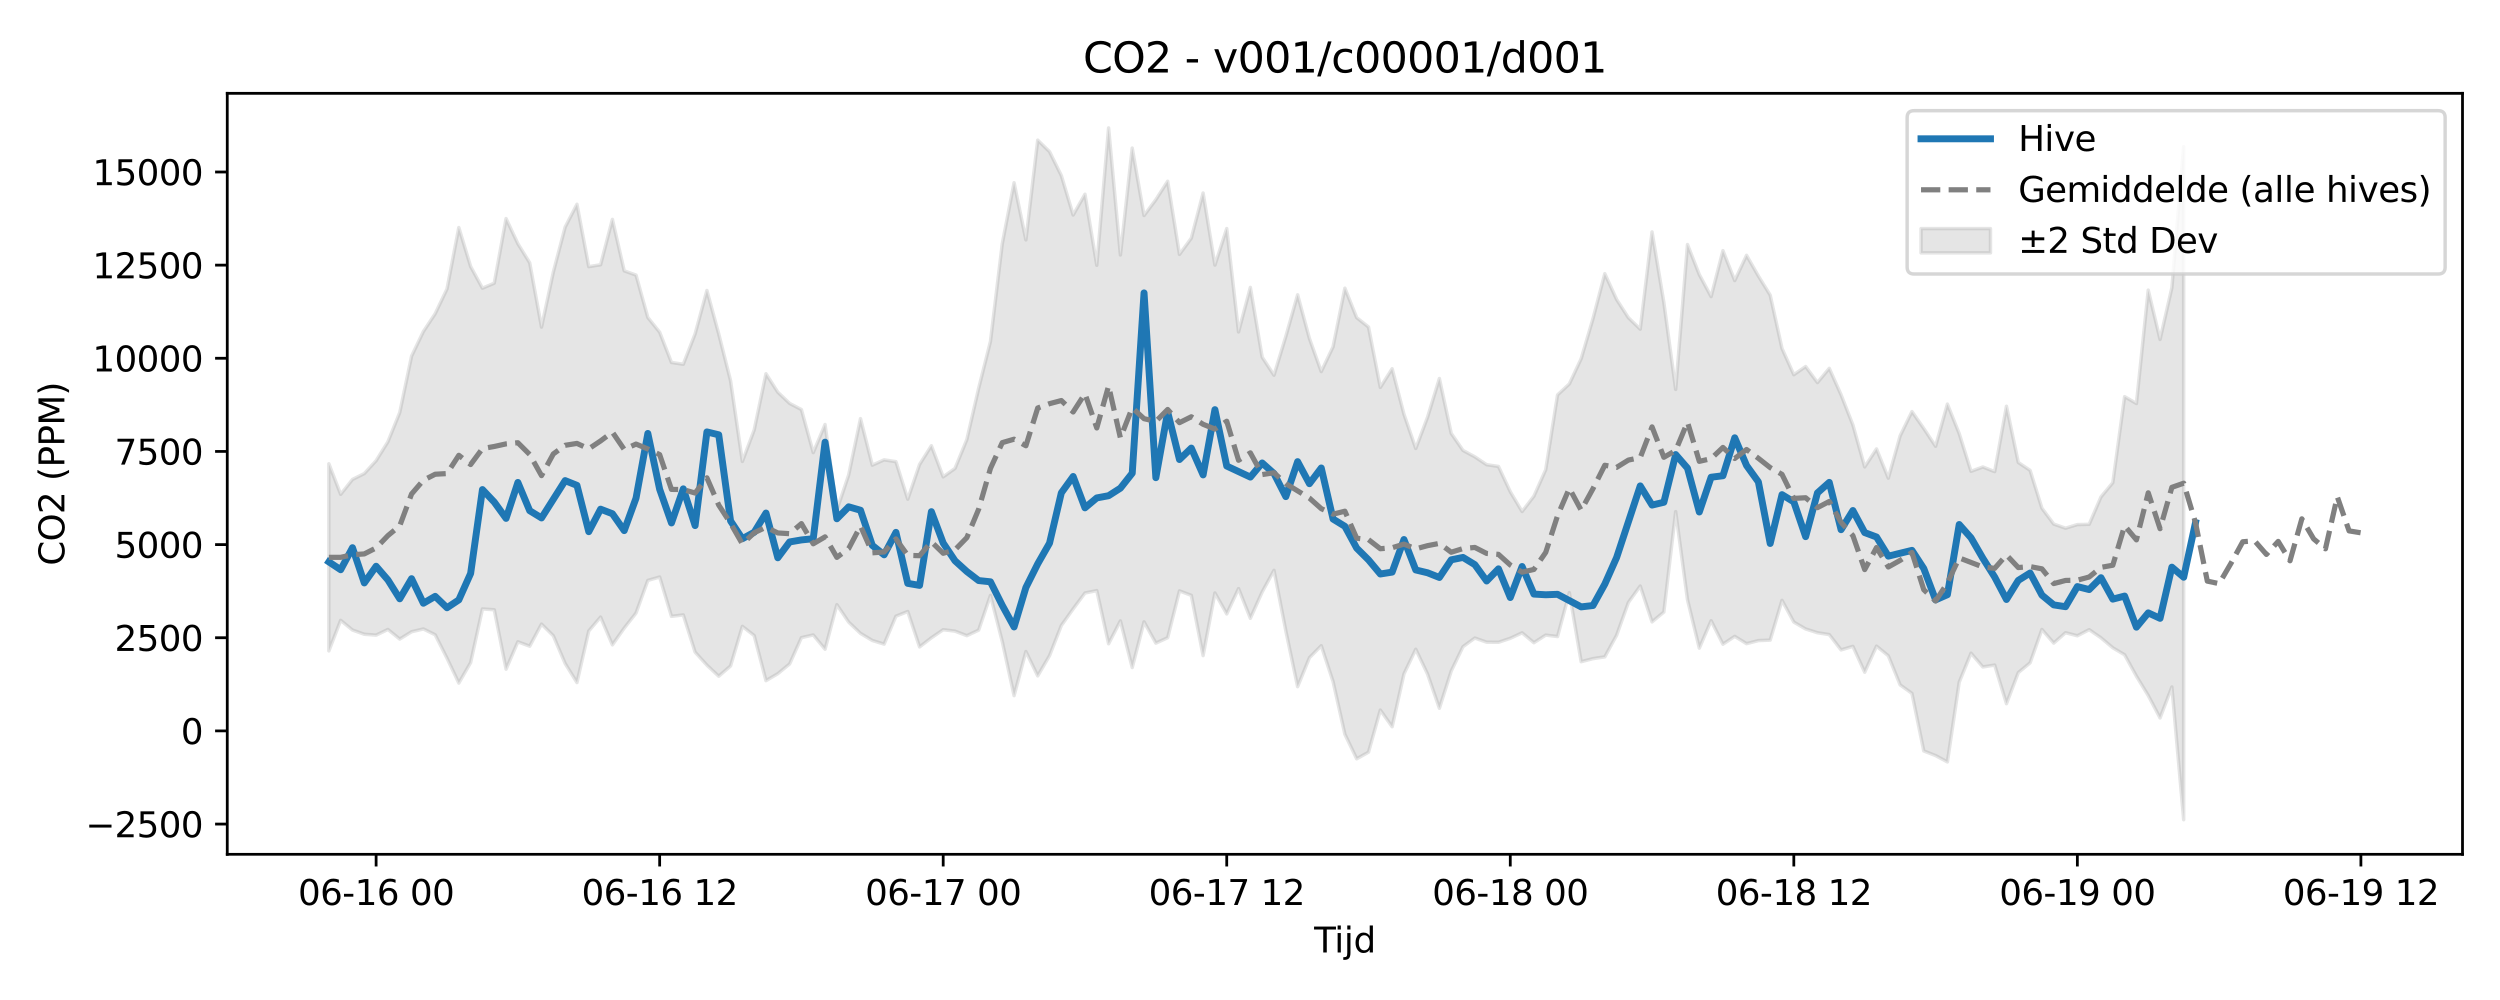 <?xml version="1.0" encoding="utf-8" standalone="no"?>
<!DOCTYPE svg PUBLIC "-//W3C//DTD SVG 1.1//EN"
  "http://www.w3.org/Graphics/SVG/1.1/DTD/svg11.dtd">
<svg xmlns:xlink="http://www.w3.org/1999/xlink" width="720pt" height="288pt" viewBox="0 0 720 288" xmlns="http://www.w3.org/2000/svg" version="1.1">
 <defs>
  <style type="text/css">*{stroke-linejoin: round; stroke-linecap: butt}</style>
 </defs>
 <g id="figure_1">
  <g id="patch_1">
   <path d="M 0 288 
L 720 288 
L 720 0 
L 0 0 
z
" style="fill: #ffffff"/>
  </g>
  <g id="axes_1">
   <g id="patch_2">
    <path d="M 65.45 246.04 
L 709.2 246.04 
L 709.2 26.88 
L 65.45 26.88 
z
" style="fill: #ffffff"/>
   </g>
   <g id="FillBetweenPolyCollection_1">
    <defs>
     <path id="mced9788701" d="M 94.711 -154.433 
L 94.711 -100.539 
L 98.114 -109.345 
L 101.516 -106.549 
L 104.919 -105.331 
L 108.321 -105.077 
L 111.724 -106.714 
L 115.126 -103.942 
L 118.529 -106.054 
L 121.931 -106.861 
L 125.334 -105.183 
L 128.736 -98.437 
L 132.139 -91.277 
L 135.541 -97.162 
L 138.944 -112.623 
L 142.346 -112.384 
L 145.749 -95.281 
L 149.151 -103.161 
L 152.554 -101.898 
L 155.956 -108.259 
L 159.359 -104.894 
L 162.761 -96.922 
L 166.164 -91.419 
L 169.566 -106.282 
L 172.968 -110.281 
L 176.371 -102.278 
L 179.773 -107.101 
L 183.176 -111.438 
L 186.578 -120.842 
L 189.981 -121.818 
L 193.383 -110.488 
L 196.786 -110.905 
L 200.188 -100.186 
L 203.591 -96.43 
L 206.993 -93.249 
L 210.396 -96.196 
L 213.798 -107.608 
L 217.201 -104.962 
L 220.603 -91.969 
L 224.006 -93.973 
L 227.408 -96.775 
L 230.811 -104.36 
L 234.213 -105.13 
L 237.616 -101.019 
L 241.018 -113.852 
L 244.421 -108.824 
L 247.823 -105.587 
L 251.226 -103.544 
L 254.628 -102.487 
L 258.031 -110.535 
L 261.433 -111.88 
L 264.836 -101.689 
L 268.238 -104.306 
L 271.641 -106.645 
L 275.043 -106.229 
L 278.446 -104.925 
L 281.848 -106.523 
L 285.25 -116.538 
L 288.653 -103.236 
L 292.055 -87.653 
L 295.458 -100.349 
L 298.86 -93.347 
L 302.263 -99.165 
L 305.665 -107.854 
L 309.068 -112.63 
L 312.47 -117.21 
L 315.873 -117.898 
L 319.275 -102.595 
L 322.678 -109.185 
L 326.08 -95.751 
L 329.483 -108.907 
L 332.885 -102.778 
L 336.288 -104.34 
L 339.69 -117.822 
L 343.093 -116.535 
L 346.495 -99.185 
L 349.898 -117.219 
L 353.3 -111.19 
L 356.703 -118.486 
L 360.105 -109.923 
L 363.508 -117.506 
L 366.91 -123.742 
L 370.313 -106.341 
L 373.715 -90.238 
L 377.118 -98.574 
L 380.52 -102.036 
L 383.923 -91.706 
L 387.325 -76.538 
L 390.727 -69.464 
L 394.13 -71.372 
L 397.532 -83.501 
L 400.935 -78.699 
L 404.337 -93.885 
L 407.74 -101.011 
L 411.142 -93.847 
L 414.545 -84.02 
L 417.947 -94.719 
L 421.35 -101.759 
L 424.752 -104.241 
L 428.155 -103.053 
L 431.557 -103.018 
L 434.96 -104.163 
L 438.362 -105.746 
L 441.765 -102.896 
L 445.167 -105.091 
L 448.57 -104.674 
L 451.972 -117.319 
L 455.375 -97.427 
L 458.777 -98.311 
L 462.18 -98.821 
L 465.582 -105.042 
L 468.985 -114.512 
L 472.387 -119.225 
L 475.79 -108.895 
L 479.192 -111.734 
L 482.595 -140.653 
L 485.997 -115.283 
L 489.4 -101.339 
L 492.802 -109.24 
L 496.204 -102.465 
L 499.607 -104.726 
L 503.009 -102.621 
L 506.412 -103.508 
L 509.814 -103.646 
L 513.217 -115.109 
L 516.619 -108.838 
L 520.022 -106.858 
L 523.424 -105.775 
L 526.827 -105.235 
L 530.229 -100.823 
L 533.632 -101.85 
L 537.034 -94.398 
L 540.437 -101.915 
L 543.839 -99.136 
L 547.242 -90.748 
L 550.644 -88.298 
L 554.047 -71.723 
L 557.449 -70.394 
L 560.852 -68.565 
L 564.254 -91.534 
L 567.657 -99.881 
L 571.059 -95.918 
L 574.462 -96.461 
L 577.864 -85.339 
L 581.267 -94.284 
L 584.669 -97.102 
L 588.072 -106.718 
L 591.474 -102.789 
L 594.877 -105.777 
L 598.279 -104.893 
L 601.682 -106.657 
L 605.084 -104.303 
L 608.486 -101.437 
L 611.889 -99.422 
L 615.291 -93.254 
L 618.694 -87.687 
L 622.096 -81.228 
L 625.499 -90.153 
L 628.901 -51.922 
L 628.901 -245.757 
L 628.901 -245.757 
L 625.499 -205.141 
L 622.096 -190.248 
L 618.694 -204.447 
L 615.291 -171.791 
L 611.889 -173.766 
L 608.486 -148.991 
L 605.084 -144.892 
L 601.682 -137 
L 598.279 -136.923 
L 594.877 -135.881 
L 591.474 -137.067 
L 588.072 -141.635 
L 584.669 -152.534 
L 581.267 -154.81 
L 577.864 -171.006 
L 574.462 -152.172 
L 571.059 -153.509 
L 567.657 -152.261 
L 564.254 -163.117 
L 560.852 -171.621 
L 557.449 -159.469 
L 554.047 -164.602 
L 550.644 -169.465 
L 547.242 -162.485 
L 543.839 -150.285 
L 540.437 -158.71 
L 537.034 -153.528 
L 533.632 -165.625 
L 530.229 -174.303 
L 526.827 -181.92 
L 523.424 -177.817 
L 520.022 -182.443 
L 516.619 -180.085 
L 513.217 -187.651 
L 509.814 -203.006 
L 506.412 -208.515 
L 503.009 -214.468 
L 499.607 -207.192 
L 496.204 -215.815 
L 492.802 -202.577 
L 489.4 -208.92 
L 485.997 -217.57 
L 482.595 -175.856 
L 479.192 -200.871 
L 475.79 -221.215 
L 472.387 -193.199 
L 468.985 -196.492 
L 465.582 -201.757 
L 462.18 -209.186 
L 458.777 -196.216 
L 455.375 -184.696 
L 451.972 -177.435 
L 448.57 -174.264 
L 445.167 -152.719 
L 441.765 -145.102 
L 438.362 -140.676 
L 434.96 -146.397 
L 431.557 -153.668 
L 428.155 -154.169 
L 424.752 -156.435 
L 421.35 -158.275 
L 417.947 -163.196 
L 414.545 -178.992 
L 411.142 -167.862 
L 407.74 -158.838 
L 404.337 -168.712 
L 400.935 -181.804 
L 397.532 -176.424 
L 394.13 -193.818 
L 390.727 -196.514 
L 387.325 -205.007 
L 383.923 -188.13 
L 380.52 -180.985 
L 377.118 -190.512 
L 373.715 -203.094 
L 370.313 -191.095 
L 366.91 -179.942 
L 363.508 -185.137 
L 360.105 -205.229 
L 356.703 -192.399 
L 353.3 -222.176 
L 349.898 -211.654 
L 346.495 -232.417 
L 343.093 -219.401 
L 339.69 -214.728 
L 336.288 -235.8 
L 332.885 -230.495 
L 329.483 -225.928 
L 326.08 -245.357 
L 322.678 -214.566 
L 319.275 -251.158 
L 315.873 -211.597 
L 312.47 -232.061 
L 309.068 -226.075 
L 305.665 -237.436 
L 302.263 -244.321 
L 298.86 -247.642 
L 295.458 -218.899 
L 292.055 -235.372 
L 288.653 -217.807 
L 285.25 -189.66 
L 281.848 -176.153 
L 278.446 -161.399 
L 275.043 -153.091 
L 271.641 -150.661 
L 268.238 -159.631 
L 264.836 -154.233 
L 261.433 -144.227 
L 258.031 -155.045 
L 254.628 -155.567 
L 251.226 -154.03 
L 247.823 -167.431 
L 244.421 -151.227 
L 241.018 -141.102 
L 237.616 -165.748 
L 234.213 -157.649 
L 230.811 -170.038 
L 227.408 -171.827 
L 224.006 -175.049 
L 220.603 -180.369 
L 217.201 -164.152 
L 213.798 -155.096 
L 210.396 -178.382 
L 206.993 -191.838 
L 203.591 -204.34 
L 200.188 -191.835 
L 196.786 -183.095 
L 193.383 -183.615 
L 189.981 -192.326 
L 186.578 -196.555 
L 183.176 -208.78 
L 179.773 -210.002 
L 176.371 -224.82 
L 172.968 -211.748 
L 169.566 -211.2 
L 166.164 -229.177 
L 162.761 -222.592 
L 159.359 -209.642 
L 155.956 -193.785 
L 152.554 -212.31 
L 149.151 -217.822 
L 145.749 -225.048 
L 142.346 -206.445 
L 138.944 -205 
L 135.541 -211.258 
L 132.139 -222.464 
L 128.736 -204.785 
L 125.334 -197.658 
L 121.931 -192.52 
L 118.529 -185.418 
L 115.126 -169.189 
L 111.724 -160.783 
L 108.321 -155.32 
L 104.919 -151.615 
L 101.516 -149.919 
L 98.114 -145.633 
L 94.711 -154.433 
z
" style="stroke: #808080; stroke-opacity: 0.2"/>
    </defs>
    <g clip-path="url(#p48d62e08ca)">
     <use xlink:href="#mced9788701" x="0" y="288" style="fill: #808080; fill-opacity: 0.2; stroke: #808080; stroke-opacity: 0.2"/>
    </g>
   </g>
   <g id="matplotlib.axis_1">
    <g id="xtick_1">
     <g id="line2d_1">
      <defs>
       <path id="m6177240fd8" d="M 0 0 
L 0 3.5 
" style="stroke: #000000; stroke-width: 0.8"/>
      </defs>
      <g>
       <use xlink:href="#m6177240fd8" x="108.321" y="246.04" style="stroke: #000000; stroke-width: 0.8"/>
      </g>
     </g>
     <g id="text_1">
      <!-- 06-16 00 -->
      <g transform="translate(85.841 260.638) scale(0.1 -0.1)">
       <defs>
        <path id="DejaVuSans-30" d="M 2034 4250 
Q 1547 4250 1301 3770 
Q 1056 3291 1056 2328 
Q 1056 1369 1301 889 
Q 1547 409 2034 409 
Q 2525 409 2770 889 
Q 3016 1369 3016 2328 
Q 3016 3291 2770 3770 
Q 2525 4250 2034 4250 
z
M 2034 4750 
Q 2819 4750 3233 4129 
Q 3647 3509 3647 2328 
Q 3647 1150 3233 529 
Q 2819 -91 2034 -91 
Q 1250 -91 836 529 
Q 422 1150 422 2328 
Q 422 3509 836 4129 
Q 1250 4750 2034 4750 
z
" transform="scale(0.016)"/>
        <path id="DejaVuSans-36" d="M 2113 2584 
Q 1688 2584 1439 2293 
Q 1191 2003 1191 1497 
Q 1191 994 1439 701 
Q 1688 409 2113 409 
Q 2538 409 2786 701 
Q 3034 994 3034 1497 
Q 3034 2003 2786 2293 
Q 2538 2584 2113 2584 
z
M 3366 4563 
L 3366 3988 
Q 3128 4100 2886 4159 
Q 2644 4219 2406 4219 
Q 1781 4219 1451 3797 
Q 1122 3375 1075 2522 
Q 1259 2794 1537 2939 
Q 1816 3084 2150 3084 
Q 2853 3084 3261 2657 
Q 3669 2231 3669 1497 
Q 3669 778 3244 343 
Q 2819 -91 2113 -91 
Q 1303 -91 875 529 
Q 447 1150 447 2328 
Q 447 3434 972 4092 
Q 1497 4750 2381 4750 
Q 2619 4750 2861 4703 
Q 3103 4656 3366 4563 
z
" transform="scale(0.016)"/>
        <path id="DejaVuSans-2d" d="M 313 2009 
L 1997 2009 
L 1997 1497 
L 313 1497 
L 313 2009 
z
" transform="scale(0.016)"/>
        <path id="DejaVuSans-31" d="M 794 531 
L 1825 531 
L 1825 4091 
L 703 3866 
L 703 4441 
L 1819 4666 
L 2450 4666 
L 2450 531 
L 3481 531 
L 3481 0 
L 794 0 
L 794 531 
z
" transform="scale(0.016)"/>
        <path id="DejaVuSans-20" transform="scale(0.016)"/>
       </defs>
       <use xlink:href="#DejaVuSans-30"/>
       <use xlink:href="#DejaVuSans-36" transform="translate(63.623 0)"/>
       <use xlink:href="#DejaVuSans-2d" transform="translate(127.246 0)"/>
       <use xlink:href="#DejaVuSans-31" transform="translate(163.33 0)"/>
       <use xlink:href="#DejaVuSans-36" transform="translate(226.953 0)"/>
       <use xlink:href="#DejaVuSans-20" transform="translate(290.576 0)"/>
       <use xlink:href="#DejaVuSans-30" transform="translate(322.363 0)"/>
       <use xlink:href="#DejaVuSans-30" transform="translate(385.986 0)"/>
      </g>
     </g>
    </g>
    <g id="xtick_2">
     <g id="line2d_2">
      <g>
       <use xlink:href="#m6177240fd8" x="189.981" y="246.04" style="stroke: #000000; stroke-width: 0.8"/>
      </g>
     </g>
     <g id="text_2">
      <!-- 06-16 12 -->
      <g transform="translate(167.5 260.638) scale(0.1 -0.1)">
       <defs>
        <path id="DejaVuSans-32" d="M 1228 531 
L 3431 531 
L 3431 0 
L 469 0 
L 469 531 
Q 828 903 1448 1529 
Q 2069 2156 2228 2338 
Q 2531 2678 2651 2914 
Q 2772 3150 2772 3378 
Q 2772 3750 2511 3984 
Q 2250 4219 1831 4219 
Q 1534 4219 1204 4116 
Q 875 4013 500 3803 
L 500 4441 
Q 881 4594 1212 4672 
Q 1544 4750 1819 4750 
Q 2544 4750 2975 4387 
Q 3406 4025 3406 3419 
Q 3406 3131 3298 2873 
Q 3191 2616 2906 2266 
Q 2828 2175 2409 1742 
Q 1991 1309 1228 531 
z
" transform="scale(0.016)"/>
       </defs>
       <use xlink:href="#DejaVuSans-30"/>
       <use xlink:href="#DejaVuSans-36" transform="translate(63.623 0)"/>
       <use xlink:href="#DejaVuSans-2d" transform="translate(127.246 0)"/>
       <use xlink:href="#DejaVuSans-31" transform="translate(163.33 0)"/>
       <use xlink:href="#DejaVuSans-36" transform="translate(226.953 0)"/>
       <use xlink:href="#DejaVuSans-20" transform="translate(290.576 0)"/>
       <use xlink:href="#DejaVuSans-31" transform="translate(322.363 0)"/>
       <use xlink:href="#DejaVuSans-32" transform="translate(385.986 0)"/>
      </g>
     </g>
    </g>
    <g id="xtick_3">
     <g id="line2d_3">
      <g>
       <use xlink:href="#m6177240fd8" x="271.641" y="246.04" style="stroke: #000000; stroke-width: 0.8"/>
      </g>
     </g>
     <g id="text_3">
      <!-- 06-17 00 -->
      <g transform="translate(249.16 260.638) scale(0.1 -0.1)">
       <defs>
        <path id="DejaVuSans-37" d="M 525 4666 
L 3525 4666 
L 3525 4397 
L 1831 0 
L 1172 0 
L 2766 4134 
L 525 4134 
L 525 4666 
z
" transform="scale(0.016)"/>
       </defs>
       <use xlink:href="#DejaVuSans-30"/>
       <use xlink:href="#DejaVuSans-36" transform="translate(63.623 0)"/>
       <use xlink:href="#DejaVuSans-2d" transform="translate(127.246 0)"/>
       <use xlink:href="#DejaVuSans-31" transform="translate(163.33 0)"/>
       <use xlink:href="#DejaVuSans-37" transform="translate(226.953 0)"/>
       <use xlink:href="#DejaVuSans-20" transform="translate(290.576 0)"/>
       <use xlink:href="#DejaVuSans-30" transform="translate(322.363 0)"/>
       <use xlink:href="#DejaVuSans-30" transform="translate(385.986 0)"/>
      </g>
     </g>
    </g>
    <g id="xtick_4">
     <g id="line2d_4">
      <g>
       <use xlink:href="#m6177240fd8" x="353.3" y="246.04" style="stroke: #000000; stroke-width: 0.8"/>
      </g>
     </g>
     <g id="text_4">
      <!-- 06-17 12 -->
      <g transform="translate(330.82 260.638) scale(0.1 -0.1)">
       <use xlink:href="#DejaVuSans-30"/>
       <use xlink:href="#DejaVuSans-36" transform="translate(63.623 0)"/>
       <use xlink:href="#DejaVuSans-2d" transform="translate(127.246 0)"/>
       <use xlink:href="#DejaVuSans-31" transform="translate(163.33 0)"/>
       <use xlink:href="#DejaVuSans-37" transform="translate(226.953 0)"/>
       <use xlink:href="#DejaVuSans-20" transform="translate(290.576 0)"/>
       <use xlink:href="#DejaVuSans-31" transform="translate(322.363 0)"/>
       <use xlink:href="#DejaVuSans-32" transform="translate(385.986 0)"/>
      </g>
     </g>
    </g>
    <g id="xtick_5">
     <g id="line2d_5">
      <g>
       <use xlink:href="#m6177240fd8" x="434.96" y="246.04" style="stroke: #000000; stroke-width: 0.8"/>
      </g>
     </g>
     <g id="text_5">
      <!-- 06-18 00 -->
      <g transform="translate(412.479 260.638) scale(0.1 -0.1)">
       <defs>
        <path id="DejaVuSans-38" d="M 2034 2216 
Q 1584 2216 1326 1975 
Q 1069 1734 1069 1313 
Q 1069 891 1326 650 
Q 1584 409 2034 409 
Q 2484 409 2743 651 
Q 3003 894 3003 1313 
Q 3003 1734 2745 1975 
Q 2488 2216 2034 2216 
z
M 1403 2484 
Q 997 2584 770 2862 
Q 544 3141 544 3541 
Q 544 4100 942 4425 
Q 1341 4750 2034 4750 
Q 2731 4750 3128 4425 
Q 3525 4100 3525 3541 
Q 3525 3141 3298 2862 
Q 3072 2584 2669 2484 
Q 3125 2378 3379 2068 
Q 3634 1759 3634 1313 
Q 3634 634 3220 271 
Q 2806 -91 2034 -91 
Q 1263 -91 848 271 
Q 434 634 434 1313 
Q 434 1759 690 2068 
Q 947 2378 1403 2484 
z
M 1172 3481 
Q 1172 3119 1398 2916 
Q 1625 2713 2034 2713 
Q 2441 2713 2670 2916 
Q 2900 3119 2900 3481 
Q 2900 3844 2670 4047 
Q 2441 4250 2034 4250 
Q 1625 4250 1398 4047 
Q 1172 3844 1172 3481 
z
" transform="scale(0.016)"/>
       </defs>
       <use xlink:href="#DejaVuSans-30"/>
       <use xlink:href="#DejaVuSans-36" transform="translate(63.623 0)"/>
       <use xlink:href="#DejaVuSans-2d" transform="translate(127.246 0)"/>
       <use xlink:href="#DejaVuSans-31" transform="translate(163.33 0)"/>
       <use xlink:href="#DejaVuSans-38" transform="translate(226.953 0)"/>
       <use xlink:href="#DejaVuSans-20" transform="translate(290.576 0)"/>
       <use xlink:href="#DejaVuSans-30" transform="translate(322.363 0)"/>
       <use xlink:href="#DejaVuSans-30" transform="translate(385.986 0)"/>
      </g>
     </g>
    </g>
    <g id="xtick_6">
     <g id="line2d_6">
      <g>
       <use xlink:href="#m6177240fd8" x="516.619" y="246.04" style="stroke: #000000; stroke-width: 0.8"/>
      </g>
     </g>
     <g id="text_6">
      <!-- 06-18 12 -->
      <g transform="translate(494.139 260.638) scale(0.1 -0.1)">
       <use xlink:href="#DejaVuSans-30"/>
       <use xlink:href="#DejaVuSans-36" transform="translate(63.623 0)"/>
       <use xlink:href="#DejaVuSans-2d" transform="translate(127.246 0)"/>
       <use xlink:href="#DejaVuSans-31" transform="translate(163.33 0)"/>
       <use xlink:href="#DejaVuSans-38" transform="translate(226.953 0)"/>
       <use xlink:href="#DejaVuSans-20" transform="translate(290.576 0)"/>
       <use xlink:href="#DejaVuSans-31" transform="translate(322.363 0)"/>
       <use xlink:href="#DejaVuSans-32" transform="translate(385.986 0)"/>
      </g>
     </g>
    </g>
    <g id="xtick_7">
     <g id="line2d_7">
      <g>
       <use xlink:href="#m6177240fd8" x="598.279" y="246.04" style="stroke: #000000; stroke-width: 0.8"/>
      </g>
     </g>
     <g id="text_7">
      <!-- 06-19 00 -->
      <g transform="translate(575.799 260.638) scale(0.1 -0.1)">
       <defs>
        <path id="DejaVuSans-39" d="M 703 97 
L 703 672 
Q 941 559 1184 500 
Q 1428 441 1663 441 
Q 2288 441 2617 861 
Q 2947 1281 2994 2138 
Q 2813 1869 2534 1725 
Q 2256 1581 1919 1581 
Q 1219 1581 811 2004 
Q 403 2428 403 3163 
Q 403 3881 828 4315 
Q 1253 4750 1959 4750 
Q 2769 4750 3195 4129 
Q 3622 3509 3622 2328 
Q 3622 1225 3098 567 
Q 2575 -91 1691 -91 
Q 1453 -91 1209 -44 
Q 966 3 703 97 
z
M 1959 2075 
Q 2384 2075 2632 2365 
Q 2881 2656 2881 3163 
Q 2881 3666 2632 3958 
Q 2384 4250 1959 4250 
Q 1534 4250 1286 3958 
Q 1038 3666 1038 3163 
Q 1038 2656 1286 2365 
Q 1534 2075 1959 2075 
z
" transform="scale(0.016)"/>
       </defs>
       <use xlink:href="#DejaVuSans-30"/>
       <use xlink:href="#DejaVuSans-36" transform="translate(63.623 0)"/>
       <use xlink:href="#DejaVuSans-2d" transform="translate(127.246 0)"/>
       <use xlink:href="#DejaVuSans-31" transform="translate(163.33 0)"/>
       <use xlink:href="#DejaVuSans-39" transform="translate(226.953 0)"/>
       <use xlink:href="#DejaVuSans-20" transform="translate(290.576 0)"/>
       <use xlink:href="#DejaVuSans-30" transform="translate(322.363 0)"/>
       <use xlink:href="#DejaVuSans-30" transform="translate(385.986 0)"/>
      </g>
     </g>
    </g>
    <g id="xtick_8">
     <g id="line2d_8">
      <g>
       <use xlink:href="#m6177240fd8" x="679.939" y="246.04" style="stroke: #000000; stroke-width: 0.8"/>
      </g>
     </g>
     <g id="text_8">
      <!-- 06-19 12 -->
      <g transform="translate(657.458 260.638) scale(0.1 -0.1)">
       <use xlink:href="#DejaVuSans-30"/>
       <use xlink:href="#DejaVuSans-36" transform="translate(63.623 0)"/>
       <use xlink:href="#DejaVuSans-2d" transform="translate(127.246 0)"/>
       <use xlink:href="#DejaVuSans-31" transform="translate(163.33 0)"/>
       <use xlink:href="#DejaVuSans-39" transform="translate(226.953 0)"/>
       <use xlink:href="#DejaVuSans-20" transform="translate(290.576 0)"/>
       <use xlink:href="#DejaVuSans-31" transform="translate(322.363 0)"/>
       <use xlink:href="#DejaVuSans-32" transform="translate(385.986 0)"/>
      </g>
     </g>
    </g>
    <g id="text_9">
     <!-- Tijd -->
     <g transform="translate(378.475 274.317) scale(0.1 -0.1)">
      <defs>
       <path id="DejaVuSans-54" d="M -19 4666 
L 3928 4666 
L 3928 4134 
L 2272 4134 
L 2272 0 
L 1638 0 
L 1638 4134 
L -19 4134 
L -19 4666 
z
" transform="scale(0.016)"/>
       <path id="DejaVuSans-69" d="M 603 3500 
L 1178 3500 
L 1178 0 
L 603 0 
L 603 3500 
z
M 603 4863 
L 1178 4863 
L 1178 4134 
L 603 4134 
L 603 4863 
z
" transform="scale(0.016)"/>
       <path id="DejaVuSans-6a" d="M 603 3500 
L 1178 3500 
L 1178 -63 
Q 1178 -731 923 -1031 
Q 669 -1331 103 -1331 
L -116 -1331 
L -116 -844 
L 38 -844 
Q 366 -844 484 -692 
Q 603 -541 603 -63 
L 603 3500 
z
M 603 4863 
L 1178 4863 
L 1178 4134 
L 603 4134 
L 603 4863 
z
" transform="scale(0.016)"/>
       <path id="DejaVuSans-64" d="M 2906 2969 
L 2906 4863 
L 3481 4863 
L 3481 0 
L 2906 0 
L 2906 525 
Q 2725 213 2448 61 
Q 2172 -91 1784 -91 
Q 1150 -91 751 415 
Q 353 922 353 1747 
Q 353 2572 751 3078 
Q 1150 3584 1784 3584 
Q 2172 3584 2448 3432 
Q 2725 3281 2906 2969 
z
M 947 1747 
Q 947 1113 1208 752 
Q 1469 391 1925 391 
Q 2381 391 2643 752 
Q 2906 1113 2906 1747 
Q 2906 2381 2643 2742 
Q 2381 3103 1925 3103 
Q 1469 3103 1208 2742 
Q 947 2381 947 1747 
z
" transform="scale(0.016)"/>
      </defs>
      <use xlink:href="#DejaVuSans-54"/>
      <use xlink:href="#DejaVuSans-69" transform="translate(57.959 0)"/>
      <use xlink:href="#DejaVuSans-6a" transform="translate(85.742 0)"/>
      <use xlink:href="#DejaVuSans-64" transform="translate(113.525 0)"/>
     </g>
    </g>
   </g>
   <g id="matplotlib.axis_2">
    <g id="ytick_1">
     <g id="line2d_9">
      <defs>
       <path id="m528ea30d2e" d="M 0 0 
L -3.5 0 
" style="stroke: #000000; stroke-width: 0.8"/>
      </defs>
      <g>
       <use xlink:href="#m528ea30d2e" x="65.45" y="237.327" style="stroke: #000000; stroke-width: 0.8"/>
      </g>
     </g>
     <g id="text_10">
      <!-- −2500 -->
      <g transform="translate(24.62 241.126) scale(0.1 -0.1)">
       <defs>
        <path id="DejaVuSans-2212" d="M 678 2272 
L 4684 2272 
L 4684 1741 
L 678 1741 
L 678 2272 
z
" transform="scale(0.016)"/>
        <path id="DejaVuSans-35" d="M 691 4666 
L 3169 4666 
L 3169 4134 
L 1269 4134 
L 1269 2991 
Q 1406 3038 1543 3061 
Q 1681 3084 1819 3084 
Q 2600 3084 3056 2656 
Q 3513 2228 3513 1497 
Q 3513 744 3044 326 
Q 2575 -91 1722 -91 
Q 1428 -91 1123 -41 
Q 819 9 494 109 
L 494 744 
Q 775 591 1075 516 
Q 1375 441 1709 441 
Q 2250 441 2565 725 
Q 2881 1009 2881 1497 
Q 2881 1984 2565 2268 
Q 2250 2553 1709 2553 
Q 1456 2553 1204 2497 
Q 953 2441 691 2322 
L 691 4666 
z
" transform="scale(0.016)"/>
       </defs>
       <use xlink:href="#DejaVuSans-2212"/>
       <use xlink:href="#DejaVuSans-32" transform="translate(83.789 0)"/>
       <use xlink:href="#DejaVuSans-35" transform="translate(147.412 0)"/>
       <use xlink:href="#DejaVuSans-30" transform="translate(211.035 0)"/>
       <use xlink:href="#DejaVuSans-30" transform="translate(274.658 0)"/>
      </g>
     </g>
    </g>
    <g id="ytick_2">
     <g id="line2d_10">
      <g>
       <use xlink:href="#m528ea30d2e" x="65.45" y="210.499" style="stroke: #000000; stroke-width: 0.8"/>
      </g>
     </g>
     <g id="text_11">
      <!-- 0 -->
      <g transform="translate(52.087 214.298) scale(0.1 -0.1)">
       <use xlink:href="#DejaVuSans-30"/>
      </g>
     </g>
    </g>
    <g id="ytick_3">
     <g id="line2d_11">
      <g>
       <use xlink:href="#m528ea30d2e" x="65.45" y="183.67" style="stroke: #000000; stroke-width: 0.8"/>
      </g>
     </g>
     <g id="text_12">
      <!-- 2500 -->
      <g transform="translate(33 187.47) scale(0.1 -0.1)">
       <use xlink:href="#DejaVuSans-32"/>
       <use xlink:href="#DejaVuSans-35" transform="translate(63.623 0)"/>
       <use xlink:href="#DejaVuSans-30" transform="translate(127.246 0)"/>
       <use xlink:href="#DejaVuSans-30" transform="translate(190.869 0)"/>
      </g>
     </g>
    </g>
    <g id="ytick_4">
     <g id="line2d_12">
      <g>
       <use xlink:href="#m528ea30d2e" x="65.45" y="156.842" style="stroke: #000000; stroke-width: 0.8"/>
      </g>
     </g>
     <g id="text_13">
      <!-- 5000 -->
      <g transform="translate(33 160.641) scale(0.1 -0.1)">
       <use xlink:href="#DejaVuSans-35"/>
       <use xlink:href="#DejaVuSans-30" transform="translate(63.623 0)"/>
       <use xlink:href="#DejaVuSans-30" transform="translate(127.246 0)"/>
       <use xlink:href="#DejaVuSans-30" transform="translate(190.869 0)"/>
      </g>
     </g>
    </g>
    <g id="ytick_5">
     <g id="line2d_13">
      <g>
       <use xlink:href="#m528ea30d2e" x="65.45" y="130.014" style="stroke: #000000; stroke-width: 0.8"/>
      </g>
     </g>
     <g id="text_14">
      <!-- 7500 -->
      <g transform="translate(33 133.813) scale(0.1 -0.1)">
       <use xlink:href="#DejaVuSans-37"/>
       <use xlink:href="#DejaVuSans-35" transform="translate(63.623 0)"/>
       <use xlink:href="#DejaVuSans-30" transform="translate(127.246 0)"/>
       <use xlink:href="#DejaVuSans-30" transform="translate(190.869 0)"/>
      </g>
     </g>
    </g>
    <g id="ytick_6">
     <g id="line2d_14">
      <g>
       <use xlink:href="#m528ea30d2e" x="65.45" y="103.185" style="stroke: #000000; stroke-width: 0.8"/>
      </g>
     </g>
     <g id="text_15">
      <!-- 10000 -->
      <g transform="translate(26.637 106.985) scale(0.1 -0.1)">
       <use xlink:href="#DejaVuSans-31"/>
       <use xlink:href="#DejaVuSans-30" transform="translate(63.623 0)"/>
       <use xlink:href="#DejaVuSans-30" transform="translate(127.246 0)"/>
       <use xlink:href="#DejaVuSans-30" transform="translate(190.869 0)"/>
       <use xlink:href="#DejaVuSans-30" transform="translate(254.492 0)"/>
      </g>
     </g>
    </g>
    <g id="ytick_7">
     <g id="line2d_15">
      <g>
       <use xlink:href="#m528ea30d2e" x="65.45" y="76.357" style="stroke: #000000; stroke-width: 0.8"/>
      </g>
     </g>
     <g id="text_16">
      <!-- 12500 -->
      <g transform="translate(26.637 80.156) scale(0.1 -0.1)">
       <use xlink:href="#DejaVuSans-31"/>
       <use xlink:href="#DejaVuSans-32" transform="translate(63.623 0)"/>
       <use xlink:href="#DejaVuSans-35" transform="translate(127.246 0)"/>
       <use xlink:href="#DejaVuSans-30" transform="translate(190.869 0)"/>
       <use xlink:href="#DejaVuSans-30" transform="translate(254.492 0)"/>
      </g>
     </g>
    </g>
    <g id="ytick_8">
     <g id="line2d_16">
      <g>
       <use xlink:href="#m528ea30d2e" x="65.45" y="49.529" style="stroke: #000000; stroke-width: 0.8"/>
      </g>
     </g>
     <g id="text_17">
      <!-- 15000 -->
      <g transform="translate(26.637 53.328) scale(0.1 -0.1)">
       <use xlink:href="#DejaVuSans-31"/>
       <use xlink:href="#DejaVuSans-35" transform="translate(63.623 0)"/>
       <use xlink:href="#DejaVuSans-30" transform="translate(127.246 0)"/>
       <use xlink:href="#DejaVuSans-30" transform="translate(190.869 0)"/>
       <use xlink:href="#DejaVuSans-30" transform="translate(254.492 0)"/>
      </g>
     </g>
    </g>
    <g id="text_18">
     <!-- CO2 (PPM) -->
     <g transform="translate(18.541 162.903) rotate(-90) scale(0.1 -0.1)">
      <defs>
       <path id="DejaVuSans-43" d="M 4122 4306 
L 4122 3641 
Q 3803 3938 3442 4084 
Q 3081 4231 2675 4231 
Q 1875 4231 1450 3742 
Q 1025 3253 1025 2328 
Q 1025 1406 1450 917 
Q 1875 428 2675 428 
Q 3081 428 3442 575 
Q 3803 722 4122 1019 
L 4122 359 
Q 3791 134 3420 21 
Q 3050 -91 2638 -91 
Q 1578 -91 968 557 
Q 359 1206 359 2328 
Q 359 3453 968 4101 
Q 1578 4750 2638 4750 
Q 3056 4750 3426 4639 
Q 3797 4528 4122 4306 
z
" transform="scale(0.016)"/>
       <path id="DejaVuSans-4f" d="M 2522 4238 
Q 1834 4238 1429 3725 
Q 1025 3213 1025 2328 
Q 1025 1447 1429 934 
Q 1834 422 2522 422 
Q 3209 422 3611 934 
Q 4013 1447 4013 2328 
Q 4013 3213 3611 3725 
Q 3209 4238 2522 4238 
z
M 2522 4750 
Q 3503 4750 4090 4092 
Q 4678 3434 4678 2328 
Q 4678 1225 4090 567 
Q 3503 -91 2522 -91 
Q 1538 -91 948 565 
Q 359 1222 359 2328 
Q 359 3434 948 4092 
Q 1538 4750 2522 4750 
z
" transform="scale(0.016)"/>
       <path id="DejaVuSans-28" d="M 1984 4856 
Q 1566 4138 1362 3434 
Q 1159 2731 1159 2009 
Q 1159 1288 1364 580 
Q 1569 -128 1984 -844 
L 1484 -844 
Q 1016 -109 783 600 
Q 550 1309 550 2009 
Q 550 2706 781 3412 
Q 1013 4119 1484 4856 
L 1984 4856 
z
" transform="scale(0.016)"/>
       <path id="DejaVuSans-50" d="M 1259 4147 
L 1259 2394 
L 2053 2394 
Q 2494 2394 2734 2622 
Q 2975 2850 2975 3272 
Q 2975 3691 2734 3919 
Q 2494 4147 2053 4147 
L 1259 4147 
z
M 628 4666 
L 2053 4666 
Q 2838 4666 3239 4311 
Q 3641 3956 3641 3272 
Q 3641 2581 3239 2228 
Q 2838 1875 2053 1875 
L 1259 1875 
L 1259 0 
L 628 0 
L 628 4666 
z
" transform="scale(0.016)"/>
       <path id="DejaVuSans-4d" d="M 628 4666 
L 1569 4666 
L 2759 1491 
L 3956 4666 
L 4897 4666 
L 4897 0 
L 4281 0 
L 4281 4097 
L 3078 897 
L 2444 897 
L 1241 4097 
L 1241 0 
L 628 0 
L 628 4666 
z
" transform="scale(0.016)"/>
       <path id="DejaVuSans-29" d="M 513 4856 
L 1013 4856 
Q 1481 4119 1714 3412 
Q 1947 2706 1947 2009 
Q 1947 1309 1714 600 
Q 1481 -109 1013 -844 
L 513 -844 
Q 928 -128 1133 580 
Q 1338 1288 1338 2009 
Q 1338 2731 1133 3434 
Q 928 4138 513 4856 
z
" transform="scale(0.016)"/>
      </defs>
      <use xlink:href="#DejaVuSans-43"/>
      <use xlink:href="#DejaVuSans-4f" transform="translate(69.824 0)"/>
      <use xlink:href="#DejaVuSans-32" transform="translate(148.535 0)"/>
      <use xlink:href="#DejaVuSans-20" transform="translate(212.158 0)"/>
      <use xlink:href="#DejaVuSans-28" transform="translate(243.945 0)"/>
      <use xlink:href="#DejaVuSans-50" transform="translate(282.959 0)"/>
      <use xlink:href="#DejaVuSans-50" transform="translate(343.262 0)"/>
      <use xlink:href="#DejaVuSans-4d" transform="translate(403.564 0)"/>
      <use xlink:href="#DejaVuSans-29" transform="translate(489.844 0)"/>
     </g>
    </g>
   </g>
   <g id="line2d_17">
    <path d="M 94.711 161.821 
L 98.114 164.082 
L 101.516 157.736 
L 104.919 167.881 
L 108.321 163.084 
L 111.724 167.026 
L 115.126 172.456 
L 118.529 166.661 
L 121.931 173.733 
L 125.334 171.752 
L 128.736 175.032 
L 132.139 172.767 
L 135.541 165.152 
L 138.944 140.999 
L 142.346 144.598 
L 145.749 149.291 
L 149.151 138.946 
L 152.554 147.08 
L 155.956 149.166 
L 162.761 138.416 
L 166.164 139.783 
L 169.566 153.122 
L 172.968 146.64 
L 176.371 147.953 
L 179.773 152.812 
L 183.176 143.464 
L 186.578 124.834 
L 189.981 140.91 
L 193.383 150.607 
L 196.786 140.792 
L 200.188 151.366 
L 203.591 124.394 
L 206.993 125.22 
L 210.396 150.013 
L 213.798 155.157 
L 217.201 153.297 
L 220.603 147.76 
L 224.006 160.641 
L 227.408 156.08 
L 230.811 155.497 
L 234.213 155.15 
L 237.616 127.349 
L 241.018 149.402 
L 244.421 145.961 
L 247.823 146.951 
L 251.226 157.078 
L 254.628 159.786 
L 258.031 153.319 
L 261.433 168.01 
L 264.836 168.593 
L 268.238 147.363 
L 271.641 156.406 
L 275.043 161.507 
L 278.446 164.597 
L 281.848 167.201 
L 285.25 167.559 
L 288.653 174.348 
L 292.055 180.558 
L 295.458 169.205 
L 298.86 162.397 
L 302.263 156.434 
L 305.665 141.936 
L 309.068 137.231 
L 312.47 146.257 
L 315.873 143.401 
L 319.275 142.768 
L 322.678 140.59 
L 326.08 136.281 
L 329.483 84.363 
L 332.885 137.569 
L 336.288 118.655 
L 339.69 132.342 
L 343.093 129.052 
L 346.495 136.769 
L 349.898 117.984 
L 353.3 134.22 
L 360.105 137.402 
L 363.508 133.335 
L 366.91 136.374 
L 370.313 143.026 
L 373.715 132.954 
L 377.118 139.302 
L 380.52 134.778 
L 383.923 149.491 
L 387.325 151.584 
L 390.727 157.862 
L 394.13 161.246 
L 397.532 165.313 
L 400.935 164.765 
L 404.337 155.386 
L 407.74 164.147 
L 411.142 164.962 
L 414.545 166.311 
L 417.947 161.231 
L 421.35 160.541 
L 424.752 162.616 
L 428.155 167.327 
L 431.557 163.828 
L 434.96 172.084 
L 438.362 163.156 
L 441.765 171.097 
L 445.167 171.29 
L 448.57 171.163 
L 455.375 174.785 
L 458.777 174.388 
L 462.18 168.228 
L 465.582 160.571 
L 472.387 139.94 
L 475.79 145.462 
L 479.192 144.651 
L 482.595 130.915 
L 485.997 134.829 
L 489.4 147.452 
L 492.802 137.44 
L 496.204 137.016 
L 499.607 126.086 
L 503.009 134.067 
L 506.412 138.781 
L 509.814 156.52 
L 513.217 142.457 
L 516.619 144.544 
L 520.022 154.556 
L 523.424 141.958 
L 526.827 138.926 
L 530.229 152.55 
L 533.632 147.034 
L 537.034 153.383 
L 540.437 154.658 
L 543.839 160.169 
L 550.644 158.505 
L 554.047 163.735 
L 557.449 172.762 
L 560.852 171.272 
L 564.254 151.058 
L 567.657 154.893 
L 571.059 160.77 
L 574.462 166.182 
L 577.864 172.649 
L 581.267 167.155 
L 584.669 165.023 
L 588.072 171.401 
L 591.474 174.209 
L 594.877 174.731 
L 598.279 168.933 
L 601.682 169.795 
L 605.084 166.382 
L 608.486 172.549 
L 611.889 171.667 
L 615.291 180.623 
L 618.694 176.509 
L 622.096 178.079 
L 625.499 163.345 
L 628.901 166.243 
L 632.304 150.529 
L 632.304 150.529 
" clip-path="url(#p48d62e08ca)" style="fill: none; stroke: #1f77b4; stroke-width: 2; stroke-linecap: square"/>
   </g>
   <g id="line2d_18">
    <path d="M 94.711 160.514 
L 98.114 160.511 
L 101.516 159.766 
L 104.919 159.527 
L 108.321 157.801 
L 111.724 154.251 
L 115.126 151.435 
L 118.529 142.264 
L 121.931 138.31 
L 125.334 136.579 
L 128.736 136.389 
L 132.139 131.129 
L 135.541 133.79 
L 138.944 129.189 
L 142.346 128.585 
L 145.749 127.835 
L 149.151 127.509 
L 152.554 130.896 
L 155.956 136.978 
L 159.359 130.732 
L 162.761 128.243 
L 166.164 127.702 
L 169.566 129.259 
L 172.968 126.985 
L 176.371 124.451 
L 179.773 129.448 
L 183.176 127.891 
L 186.578 129.302 
L 189.981 130.928 
L 193.383 140.948 
L 196.786 141 
L 200.188 141.99 
L 203.591 137.615 
L 206.993 145.457 
L 210.396 150.711 
L 213.798 156.648 
L 217.201 153.443 
L 220.603 151.831 
L 224.006 153.489 
L 227.408 153.699 
L 230.811 150.801 
L 234.213 156.61 
L 237.616 154.617 
L 241.018 160.523 
L 244.421 157.975 
L 247.823 151.491 
L 251.226 159.213 
L 254.628 158.973 
L 258.031 155.21 
L 261.433 159.947 
L 264.836 160.039 
L 268.238 156.031 
L 271.641 159.347 
L 275.043 158.34 
L 278.446 154.838 
L 281.848 146.662 
L 285.25 134.901 
L 288.653 127.478 
L 292.055 126.488 
L 295.458 128.376 
L 298.86 117.505 
L 302.263 116.257 
L 305.665 115.355 
L 309.068 118.648 
L 312.47 113.365 
L 315.873 123.252 
L 319.275 111.124 
L 322.678 126.125 
L 326.08 117.446 
L 329.483 120.582 
L 332.885 121.363 
L 336.288 117.93 
L 339.69 121.725 
L 343.093 120.032 
L 346.495 122.199 
L 349.898 123.564 
L 353.3 121.317 
L 356.703 132.558 
L 360.105 130.424 
L 363.508 136.678 
L 366.91 136.158 
L 370.313 139.282 
L 377.118 143.457 
L 380.52 146.489 
L 383.923 148.082 
L 387.325 147.228 
L 390.727 155.011 
L 394.13 155.405 
L 397.532 158.037 
L 400.935 157.748 
L 404.337 156.702 
L 407.74 158.075 
L 411.142 157.146 
L 414.545 156.494 
L 417.947 159.043 
L 421.35 157.983 
L 424.752 157.662 
L 428.155 159.389 
L 431.557 159.657 
L 434.96 162.72 
L 438.362 164.789 
L 441.765 164.001 
L 445.167 159.095 
L 448.57 148.531 
L 451.972 140.623 
L 455.375 146.939 
L 458.777 140.737 
L 462.18 133.997 
L 465.582 134.601 
L 468.985 132.498 
L 472.387 131.788 
L 475.79 122.945 
L 479.192 131.698 
L 482.595 129.745 
L 485.997 121.574 
L 489.4 132.87 
L 492.802 132.092 
L 496.204 128.86 
L 499.607 132.041 
L 503.009 129.456 
L 506.412 131.989 
L 509.814 134.674 
L 513.217 136.62 
L 516.619 143.539 
L 520.022 143.35 
L 523.424 146.204 
L 526.827 144.422 
L 530.229 150.437 
L 533.632 154.262 
L 537.034 164.037 
L 540.437 157.688 
L 543.839 163.29 
L 547.242 161.384 
L 550.644 159.118 
L 554.047 169.838 
L 557.449 173.069 
L 560.852 167.907 
L 564.254 160.674 
L 571.059 163.287 
L 574.462 163.684 
L 577.864 159.827 
L 581.267 163.453 
L 584.669 163.182 
L 588.072 163.824 
L 591.474 168.072 
L 594.877 167.171 
L 598.279 167.092 
L 601.682 166.171 
L 605.084 163.403 
L 608.486 162.786 
L 611.889 151.406 
L 615.291 155.478 
L 618.694 141.933 
L 622.096 152.262 
L 625.499 140.353 
L 628.901 139.16 
L 632.304 150.529 
L 635.706 167.362 
L 639.109 168.089 
L 642.511 162.251 
L 645.914 156.027 
L 649.316 155.748 
L 652.719 159.664 
L 656.121 155.93 
L 659.524 161.5 
L 662.926 149.427 
L 666.329 155.204 
L 669.731 158.055 
L 673.134 143.049 
L 676.536 152.893 
L 679.939 153.451 
L 679.939 153.451 
" clip-path="url(#p48d62e08ca)" style="fill: none; stroke-dasharray: 5.55,2.4; stroke-dashoffset: 0; stroke: #808080; stroke-width: 1.5"/>
   </g>
   <g id="patch_3">
    <path d="M 65.45 246.04 
L 65.45 26.88 
" style="fill: none; stroke: #000000; stroke-width: 0.8; stroke-linejoin: miter; stroke-linecap: square"/>
   </g>
   <g id="patch_4">
    <path d="M 709.2 246.04 
L 709.2 26.88 
" style="fill: none; stroke: #000000; stroke-width: 0.8; stroke-linejoin: miter; stroke-linecap: square"/>
   </g>
   <g id="patch_5">
    <path d="M 65.45 246.04 
L 709.2 246.04 
" style="fill: none; stroke: #000000; stroke-width: 0.8; stroke-linejoin: miter; stroke-linecap: square"/>
   </g>
   <g id="patch_6">
    <path d="M 65.45 26.88 
L 709.2 26.88 
" style="fill: none; stroke: #000000; stroke-width: 0.8; stroke-linejoin: miter; stroke-linecap: square"/>
   </g>
   <g id="text_19">
    <!-- CO2 - v001/c00001/d001 -->
    <g transform="translate(311.922 20.88) scale(0.12 -0.12)">
     <defs>
      <path id="DejaVuSans-76" d="M 191 3500 
L 800 3500 
L 1894 563 
L 2988 3500 
L 3597 3500 
L 2284 0 
L 1503 0 
L 191 3500 
z
" transform="scale(0.016)"/>
      <path id="DejaVuSans-2f" d="M 1625 4666 
L 2156 4666 
L 531 -594 
L 0 -594 
L 1625 4666 
z
" transform="scale(0.016)"/>
      <path id="DejaVuSans-63" d="M 3122 3366 
L 3122 2828 
Q 2878 2963 2633 3030 
Q 2388 3097 2138 3097 
Q 1578 3097 1268 2742 
Q 959 2388 959 1747 
Q 959 1106 1268 751 
Q 1578 397 2138 397 
Q 2388 397 2633 464 
Q 2878 531 3122 666 
L 3122 134 
Q 2881 22 2623 -34 
Q 2366 -91 2075 -91 
Q 1284 -91 818 406 
Q 353 903 353 1747 
Q 353 2603 823 3093 
Q 1294 3584 2113 3584 
Q 2378 3584 2631 3529 
Q 2884 3475 3122 3366 
z
" transform="scale(0.016)"/>
     </defs>
     <use xlink:href="#DejaVuSans-43"/>
     <use xlink:href="#DejaVuSans-4f" transform="translate(69.824 0)"/>
     <use xlink:href="#DejaVuSans-32" transform="translate(148.535 0)"/>
     <use xlink:href="#DejaVuSans-20" transform="translate(212.158 0)"/>
     <use xlink:href="#DejaVuSans-2d" transform="translate(243.945 0)"/>
     <use xlink:href="#DejaVuSans-20" transform="translate(280.029 0)"/>
     <use xlink:href="#DejaVuSans-76" transform="translate(311.816 0)"/>
     <use xlink:href="#DejaVuSans-30" transform="translate(370.996 0)"/>
     <use xlink:href="#DejaVuSans-30" transform="translate(434.619 0)"/>
     <use xlink:href="#DejaVuSans-31" transform="translate(498.242 0)"/>
     <use xlink:href="#DejaVuSans-2f" transform="translate(561.865 0)"/>
     <use xlink:href="#DejaVuSans-63" transform="translate(595.557 0)"/>
     <use xlink:href="#DejaVuSans-30" transform="translate(650.537 0)"/>
     <use xlink:href="#DejaVuSans-30" transform="translate(714.16 0)"/>
     <use xlink:href="#DejaVuSans-30" transform="translate(777.783 0)"/>
     <use xlink:href="#DejaVuSans-30" transform="translate(841.406 0)"/>
     <use xlink:href="#DejaVuSans-31" transform="translate(905.029 0)"/>
     <use xlink:href="#DejaVuSans-2f" transform="translate(968.652 0)"/>
     <use xlink:href="#DejaVuSans-64" transform="translate(1002.344 0)"/>
     <use xlink:href="#DejaVuSans-30" transform="translate(1065.82 0)"/>
     <use xlink:href="#DejaVuSans-30" transform="translate(1129.443 0)"/>
     <use xlink:href="#DejaVuSans-31" transform="translate(1193.066 0)"/>
    </g>
   </g>
   <g id="legend_1">
    <g id="patch_7">
     <path d="M 551.256 78.914 
L 702.2 78.914 
Q 704.2 78.914 704.2 76.914 
L 704.2 33.88 
Q 704.2 31.88 702.2 31.88 
L 551.256 31.88 
Q 549.256 31.88 549.256 33.88 
L 549.256 76.914 
Q 549.256 78.914 551.256 78.914 
z
" style="fill: #ffffff; opacity: 0.8; stroke: #cccccc; stroke-linejoin: miter"/>
    </g>
    <g id="line2d_19">
     <path d="M 553.256 39.978 
L 563.256 39.978 
L 573.256 39.978 
" style="fill: none; stroke: #1f77b4; stroke-width: 2; stroke-linecap: square"/>
    </g>
    <g id="text_20">
     <!-- Hive -->
     <g transform="translate(581.256 43.478) scale(0.1 -0.1)">
      <defs>
       <path id="DejaVuSans-48" d="M 628 4666 
L 1259 4666 
L 1259 2753 
L 3553 2753 
L 3553 4666 
L 4184 4666 
L 4184 0 
L 3553 0 
L 3553 2222 
L 1259 2222 
L 1259 0 
L 628 0 
L 628 4666 
z
" transform="scale(0.016)"/>
       <path id="DejaVuSans-65" d="M 3597 1894 
L 3597 1613 
L 953 1613 
Q 991 1019 1311 708 
Q 1631 397 2203 397 
Q 2534 397 2845 478 
Q 3156 559 3463 722 
L 3463 178 
Q 3153 47 2828 -22 
Q 2503 -91 2169 -91 
Q 1331 -91 842 396 
Q 353 884 353 1716 
Q 353 2575 817 3079 
Q 1281 3584 2069 3584 
Q 2775 3584 3186 3129 
Q 3597 2675 3597 1894 
z
M 3022 2063 
Q 3016 2534 2758 2815 
Q 2500 3097 2075 3097 
Q 1594 3097 1305 2825 
Q 1016 2553 972 2059 
L 3022 2063 
z
" transform="scale(0.016)"/>
      </defs>
      <use xlink:href="#DejaVuSans-48"/>
      <use xlink:href="#DejaVuSans-69" transform="translate(75.195 0)"/>
      <use xlink:href="#DejaVuSans-76" transform="translate(102.979 0)"/>
      <use xlink:href="#DejaVuSans-65" transform="translate(162.158 0)"/>
     </g>
    </g>
    <g id="line2d_20">
     <path d="M 553.256 54.657 
L 563.256 54.657 
L 573.256 54.657 
" style="fill: none; stroke-dasharray: 5.55,2.4; stroke-dashoffset: 0; stroke: #808080; stroke-width: 1.5"/>
    </g>
    <g id="text_21">
     <!-- Gemiddelde (alle hives) -->
     <g transform="translate(581.256 58.157) scale(0.1 -0.1)">
      <defs>
       <path id="DejaVuSans-47" d="M 3809 666 
L 3809 1919 
L 2778 1919 
L 2778 2438 
L 4434 2438 
L 4434 434 
Q 4069 175 3628 42 
Q 3188 -91 2688 -91 
Q 1594 -91 976 548 
Q 359 1188 359 2328 
Q 359 3472 976 4111 
Q 1594 4750 2688 4750 
Q 3144 4750 3555 4637 
Q 3966 4525 4313 4306 
L 4313 3634 
Q 3963 3931 3569 4081 
Q 3175 4231 2741 4231 
Q 1884 4231 1454 3753 
Q 1025 3275 1025 2328 
Q 1025 1384 1454 906 
Q 1884 428 2741 428 
Q 3075 428 3337 486 
Q 3600 544 3809 666 
z
" transform="scale(0.016)"/>
       <path id="DejaVuSans-6d" d="M 3328 2828 
Q 3544 3216 3844 3400 
Q 4144 3584 4550 3584 
Q 5097 3584 5394 3201 
Q 5691 2819 5691 2113 
L 5691 0 
L 5113 0 
L 5113 2094 
Q 5113 2597 4934 2840 
Q 4756 3084 4391 3084 
Q 3944 3084 3684 2787 
Q 3425 2491 3425 1978 
L 3425 0 
L 2847 0 
L 2847 2094 
Q 2847 2600 2669 2842 
Q 2491 3084 2119 3084 
Q 1678 3084 1418 2786 
Q 1159 2488 1159 1978 
L 1159 0 
L 581 0 
L 581 3500 
L 1159 3500 
L 1159 2956 
Q 1356 3278 1631 3431 
Q 1906 3584 2284 3584 
Q 2666 3584 2933 3390 
Q 3200 3197 3328 2828 
z
" transform="scale(0.016)"/>
       <path id="DejaVuSans-6c" d="M 603 4863 
L 1178 4863 
L 1178 0 
L 603 0 
L 603 4863 
z
" transform="scale(0.016)"/>
       <path id="DejaVuSans-61" d="M 2194 1759 
Q 1497 1759 1228 1600 
Q 959 1441 959 1056 
Q 959 750 1161 570 
Q 1363 391 1709 391 
Q 2188 391 2477 730 
Q 2766 1069 2766 1631 
L 2766 1759 
L 2194 1759 
z
M 3341 1997 
L 3341 0 
L 2766 0 
L 2766 531 
Q 2569 213 2275 61 
Q 1981 -91 1556 -91 
Q 1019 -91 701 211 
Q 384 513 384 1019 
Q 384 1609 779 1909 
Q 1175 2209 1959 2209 
L 2766 2209 
L 2766 2266 
Q 2766 2663 2505 2880 
Q 2244 3097 1772 3097 
Q 1472 3097 1187 3025 
Q 903 2953 641 2809 
L 641 3341 
Q 956 3463 1253 3523 
Q 1550 3584 1831 3584 
Q 2591 3584 2966 3190 
Q 3341 2797 3341 1997 
z
" transform="scale(0.016)"/>
       <path id="DejaVuSans-68" d="M 3513 2113 
L 3513 0 
L 2938 0 
L 2938 2094 
Q 2938 2591 2744 2837 
Q 2550 3084 2163 3084 
Q 1697 3084 1428 2787 
Q 1159 2491 1159 1978 
L 1159 0 
L 581 0 
L 581 4863 
L 1159 4863 
L 1159 2956 
Q 1366 3272 1645 3428 
Q 1925 3584 2291 3584 
Q 2894 3584 3203 3211 
Q 3513 2838 3513 2113 
z
" transform="scale(0.016)"/>
       <path id="DejaVuSans-73" d="M 2834 3397 
L 2834 2853 
Q 2591 2978 2328 3040 
Q 2066 3103 1784 3103 
Q 1356 3103 1142 2972 
Q 928 2841 928 2578 
Q 928 2378 1081 2264 
Q 1234 2150 1697 2047 
L 1894 2003 
Q 2506 1872 2764 1633 
Q 3022 1394 3022 966 
Q 3022 478 2636 193 
Q 2250 -91 1575 -91 
Q 1294 -91 989 -36 
Q 684 19 347 128 
L 347 722 
Q 666 556 975 473 
Q 1284 391 1588 391 
Q 1994 391 2212 530 
Q 2431 669 2431 922 
Q 2431 1156 2273 1281 
Q 2116 1406 1581 1522 
L 1381 1569 
Q 847 1681 609 1914 
Q 372 2147 372 2553 
Q 372 3047 722 3315 
Q 1072 3584 1716 3584 
Q 2034 3584 2315 3537 
Q 2597 3491 2834 3397 
z
" transform="scale(0.016)"/>
      </defs>
      <use xlink:href="#DejaVuSans-47"/>
      <use xlink:href="#DejaVuSans-65" transform="translate(77.49 0)"/>
      <use xlink:href="#DejaVuSans-6d" transform="translate(139.014 0)"/>
      <use xlink:href="#DejaVuSans-69" transform="translate(236.426 0)"/>
      <use xlink:href="#DejaVuSans-64" transform="translate(264.209 0)"/>
      <use xlink:href="#DejaVuSans-64" transform="translate(327.686 0)"/>
      <use xlink:href="#DejaVuSans-65" transform="translate(391.162 0)"/>
      <use xlink:href="#DejaVuSans-6c" transform="translate(452.686 0)"/>
      <use xlink:href="#DejaVuSans-64" transform="translate(480.469 0)"/>
      <use xlink:href="#DejaVuSans-65" transform="translate(543.945 0)"/>
      <use xlink:href="#DejaVuSans-20" transform="translate(605.469 0)"/>
      <use xlink:href="#DejaVuSans-28" transform="translate(637.256 0)"/>
      <use xlink:href="#DejaVuSans-61" transform="translate(676.27 0)"/>
      <use xlink:href="#DejaVuSans-6c" transform="translate(737.549 0)"/>
      <use xlink:href="#DejaVuSans-6c" transform="translate(765.332 0)"/>
      <use xlink:href="#DejaVuSans-65" transform="translate(793.115 0)"/>
      <use xlink:href="#DejaVuSans-20" transform="translate(854.639 0)"/>
      <use xlink:href="#DejaVuSans-68" transform="translate(886.426 0)"/>
      <use xlink:href="#DejaVuSans-69" transform="translate(949.805 0)"/>
      <use xlink:href="#DejaVuSans-76" transform="translate(977.588 0)"/>
      <use xlink:href="#DejaVuSans-65" transform="translate(1036.768 0)"/>
      <use xlink:href="#DejaVuSans-73" transform="translate(1098.291 0)"/>
      <use xlink:href="#DejaVuSans-29" transform="translate(1150.391 0)"/>
     </g>
    </g>
    <g id="patch_8">
     <path d="M 553.256 72.835 
L 573.256 72.835 
L 573.256 65.835 
L 553.256 65.835 
z
" style="fill: #808080; fill-opacity: 0.2; stroke: #808080; stroke-opacity: 0.2; stroke-linejoin: miter"/>
    </g>
    <g id="text_22">
     <!-- ±2 Std Dev -->
     <g transform="translate(581.256 72.835) scale(0.1 -0.1)">
      <defs>
       <path id="DejaVuSans-b1" d="M 2944 4013 
L 2944 2803 
L 4684 2803 
L 4684 2272 
L 2944 2272 
L 2944 1063 
L 2419 1063 
L 2419 2272 
L 678 2272 
L 678 2803 
L 2419 2803 
L 2419 4013 
L 2944 4013 
z
M 678 531 
L 4684 531 
L 4684 0 
L 678 0 
L 678 531 
z
" transform="scale(0.016)"/>
       <path id="DejaVuSans-53" d="M 3425 4513 
L 3425 3897 
Q 3066 4069 2747 4153 
Q 2428 4238 2131 4238 
Q 1616 4238 1336 4038 
Q 1056 3838 1056 3469 
Q 1056 3159 1242 3001 
Q 1428 2844 1947 2747 
L 2328 2669 
Q 3034 2534 3370 2195 
Q 3706 1856 3706 1288 
Q 3706 609 3251 259 
Q 2797 -91 1919 -91 
Q 1588 -91 1214 -16 
Q 841 59 441 206 
L 441 856 
Q 825 641 1194 531 
Q 1563 422 1919 422 
Q 2459 422 2753 634 
Q 3047 847 3047 1241 
Q 3047 1584 2836 1778 
Q 2625 1972 2144 2069 
L 1759 2144 
Q 1053 2284 737 2584 
Q 422 2884 422 3419 
Q 422 4038 858 4394 
Q 1294 4750 2059 4750 
Q 2388 4750 2728 4690 
Q 3069 4631 3425 4513 
z
" transform="scale(0.016)"/>
       <path id="DejaVuSans-74" d="M 1172 4494 
L 1172 3500 
L 2356 3500 
L 2356 3053 
L 1172 3053 
L 1172 1153 
Q 1172 725 1289 603 
Q 1406 481 1766 481 
L 2356 481 
L 2356 0 
L 1766 0 
Q 1100 0 847 248 
Q 594 497 594 1153 
L 594 3053 
L 172 3053 
L 172 3500 
L 594 3500 
L 594 4494 
L 1172 4494 
z
" transform="scale(0.016)"/>
       <path id="DejaVuSans-44" d="M 1259 4147 
L 1259 519 
L 2022 519 
Q 2988 519 3436 956 
Q 3884 1394 3884 2338 
Q 3884 3275 3436 3711 
Q 2988 4147 2022 4147 
L 1259 4147 
z
M 628 4666 
L 1925 4666 
Q 3281 4666 3915 4102 
Q 4550 3538 4550 2338 
Q 4550 1131 3912 565 
Q 3275 0 1925 0 
L 628 0 
L 628 4666 
z
" transform="scale(0.016)"/>
      </defs>
      <use xlink:href="#DejaVuSans-b1"/>
      <use xlink:href="#DejaVuSans-32" transform="translate(83.789 0)"/>
      <use xlink:href="#DejaVuSans-20" transform="translate(147.412 0)"/>
      <use xlink:href="#DejaVuSans-53" transform="translate(179.199 0)"/>
      <use xlink:href="#DejaVuSans-74" transform="translate(242.676 0)"/>
      <use xlink:href="#DejaVuSans-64" transform="translate(281.885 0)"/>
      <use xlink:href="#DejaVuSans-20" transform="translate(345.361 0)"/>
      <use xlink:href="#DejaVuSans-44" transform="translate(377.148 0)"/>
      <use xlink:href="#DejaVuSans-65" transform="translate(454.15 0)"/>
      <use xlink:href="#DejaVuSans-76" transform="translate(515.674 0)"/>
     </g>
    </g>
   </g>
  </g>
 </g>
 <defs>
  <clipPath id="p48d62e08ca">
   <rect x="65.45" y="26.88" width="643.75" height="219.16"/>
  </clipPath>
 </defs>
</svg>
